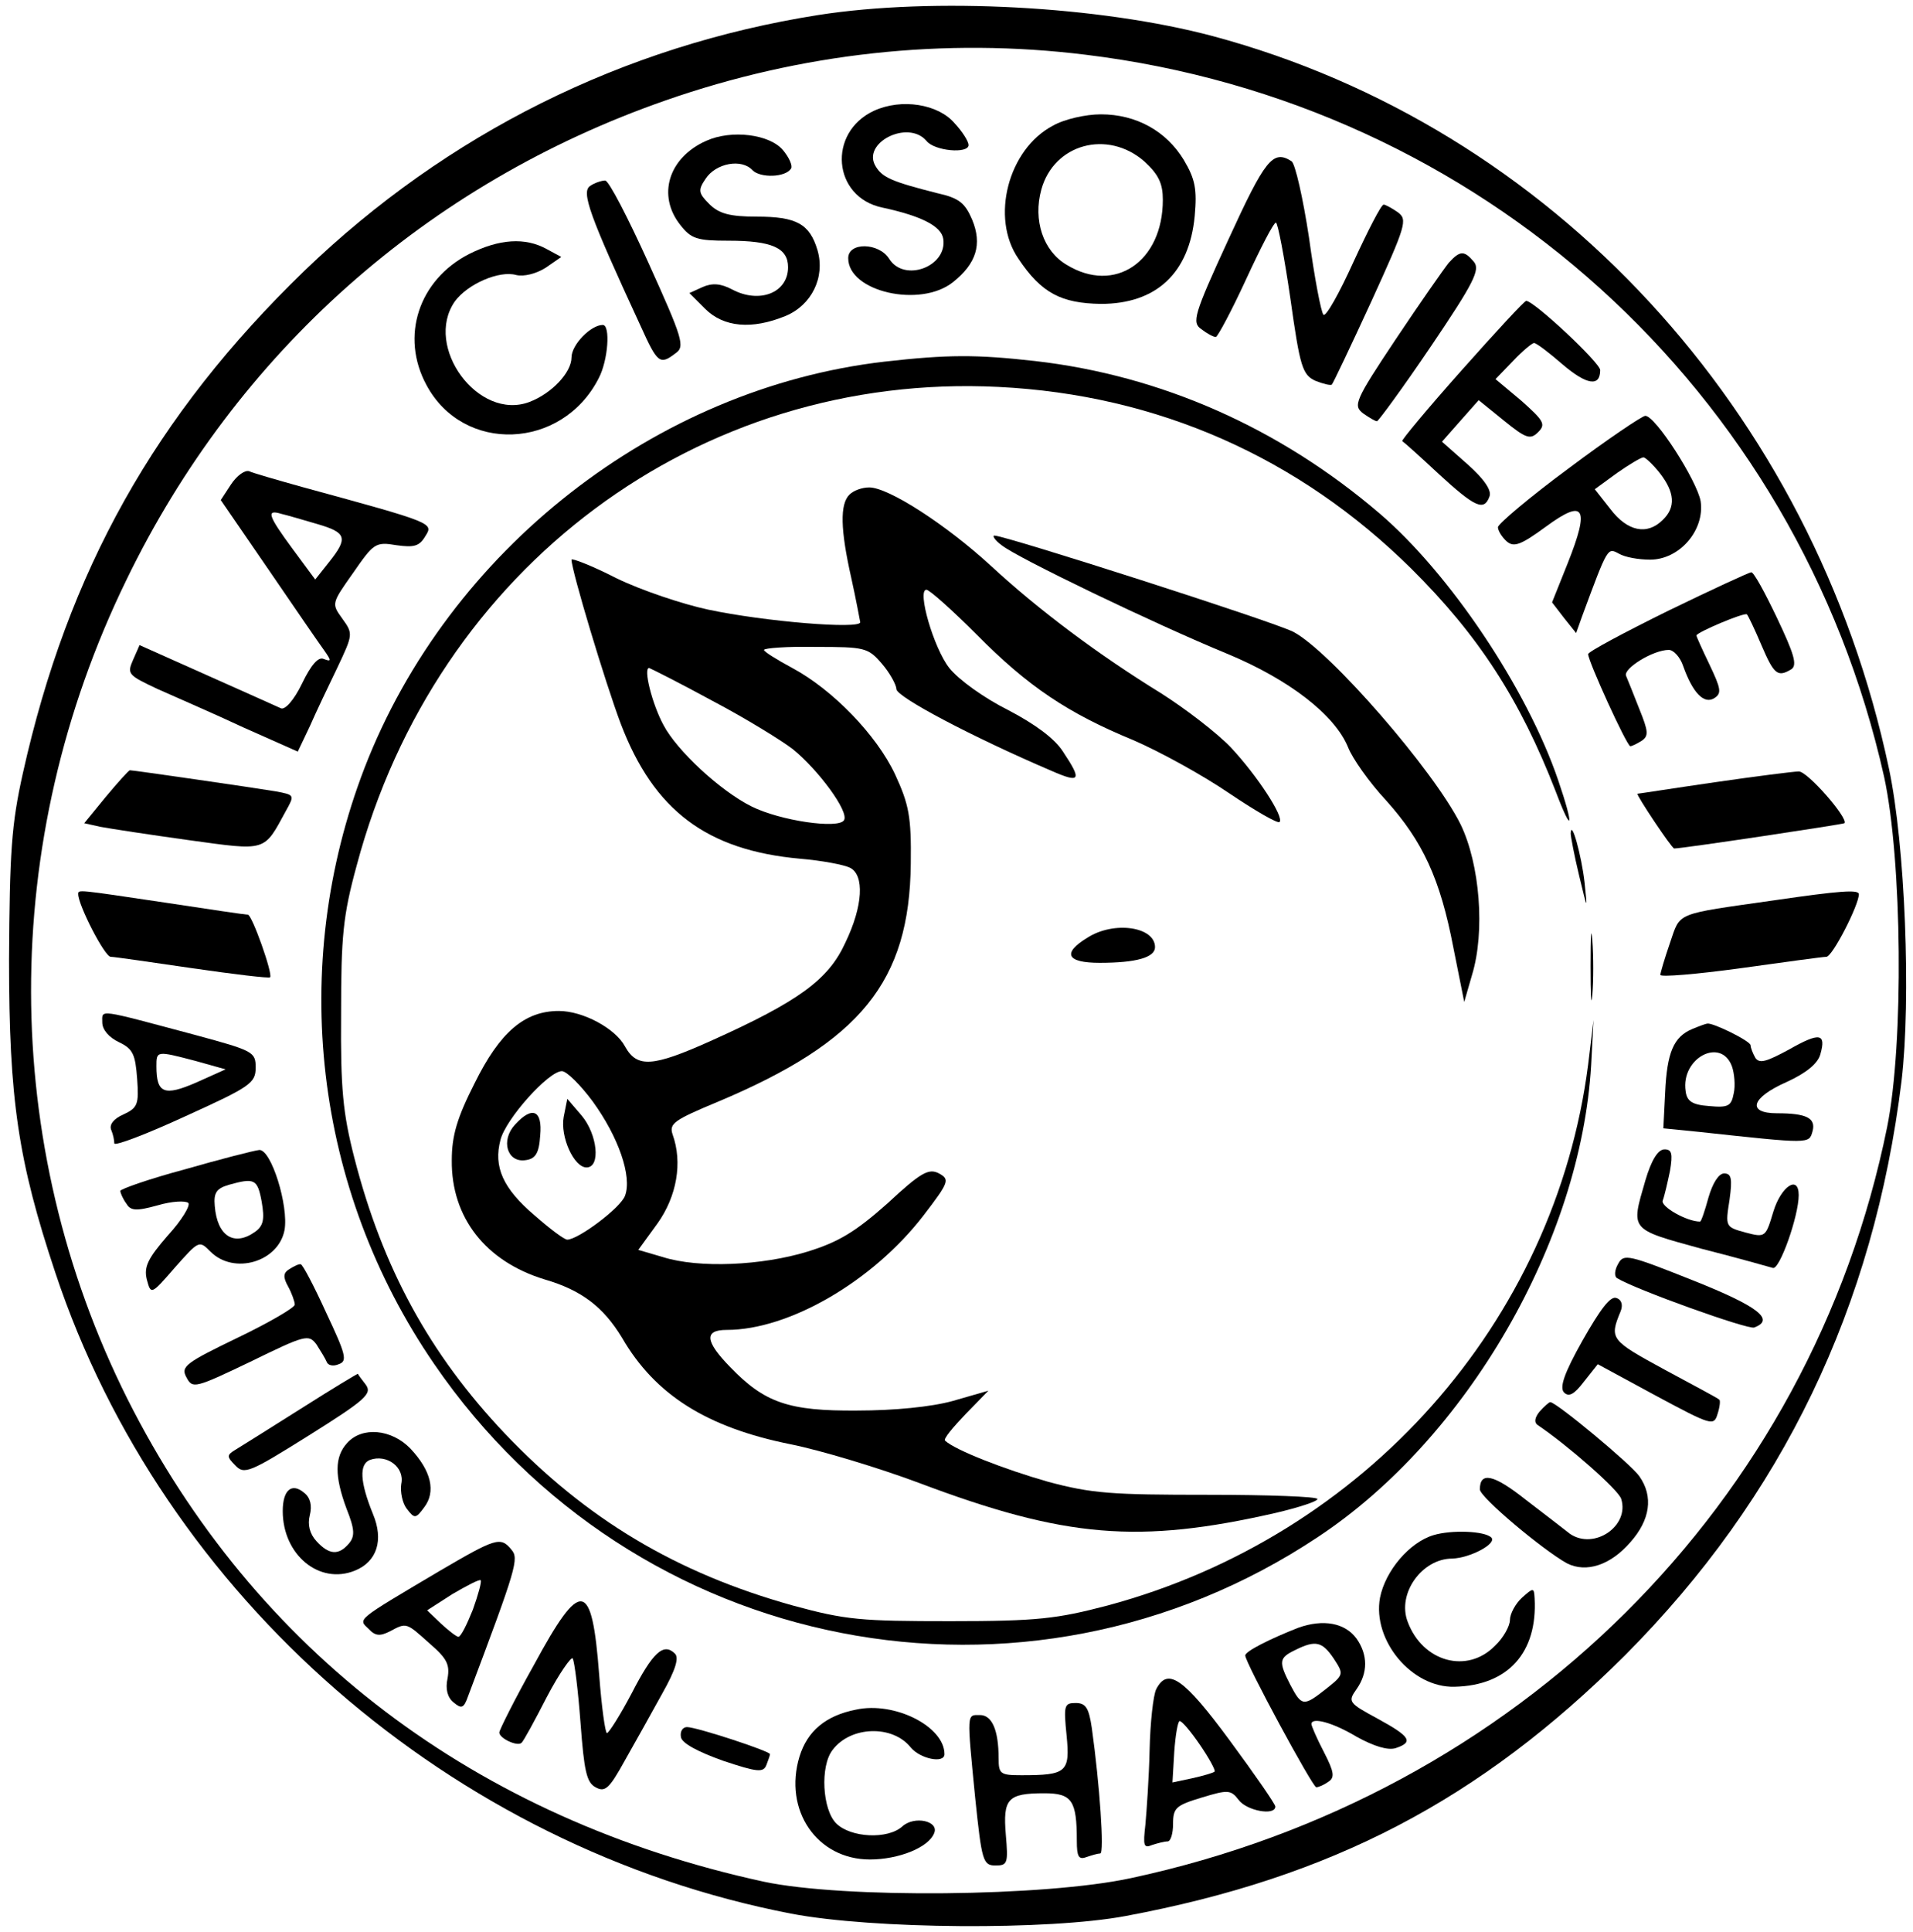<?xml version="1.0" standalone="no"?>
<!DOCTYPE svg PUBLIC "-//W3C//DTD SVG 20010904//EN"
 "http://www.w3.org/TR/2001/REC-SVG-20010904/DTD/svg10.dtd">
<svg version="1.0" xmlns="http://www.w3.org/2000/svg"
 width="318pt" height="321pt" viewBox="0 0 318 321"
 preserveAspectRatio="xMidYMid meet">

<g transform="translate(0,321) scale(0.1,-0.1)"
fill="#000000" stroke="none">
<path d="M1360 3185 c-324 -51 -617 -197 -854 -425 -248 -240 -393 -498 -468
-835 -19 -85 -22 -131 -23 -310 0 -232 15 -334 77 -520 179 -538 659 -956
1223 -1065 136 -26 428 -28 556 -4 343 64 589 193 830 433 262 263 414 579
460 955 16 136 6 392 -21 519 -126 595 -561 1066 -1124 1217 -188 50 -464 65
-656 35z m445 -66 c656 -80 1183 -557 1327 -1200 30 -138 33 -443 5 -582 -127
-626 -614 -1110 -1257 -1248 -143 -31 -478 -34 -610 -6 -479 104 -847 383
-1058 802 -213 425 -214 926 -2 1361 183 378 500 659 896 797 226 79 464 105
699 76z"/>
<path d="M1453 3026 c-78 -36 -69 -144 14 -161 65 -14 98 -31 101 -52 7 -46
-65 -73 -90 -33 -17 27 -68 28 -68 1 0 -56 120 -83 174 -40 39 31 49 63 32
104 -12 28 -22 36 -58 44 -75 19 -91 26 -102 44 -25 39 53 79 84 43 13 -17 70
-22 70 -7 0 6 -10 22 -23 36 -27 32 -88 42 -134 21z"/>
<path d="M1750 3001 c-74 -39 -104 -153 -57 -221 38 -57 71 -74 137 -75 92 0
147 51 156 146 4 44 1 61 -18 93 -29 48 -79 76 -138 76 -25 0 -61 -8 -80 -19z
m152 -59 c24 -22 31 -37 31 -64 0 -103 -80 -157 -160 -108 -39 23 -56 74 -42
125 21 76 110 100 171 47z"/>
<path d="M1174 2976 c-63 -28 -82 -91 -43 -140 18 -23 28 -26 80 -26 72 0 99
-12 99 -44 0 -43 -48 -61 -93 -37 -19 10 -33 11 -49 4 l-22 -10 26 -26 c31
-31 78 -35 134 -12 43 18 66 64 53 109 -13 44 -35 56 -101 56 -45 0 -63 5 -79
21 -18 18 -19 23 -6 42 17 26 60 34 78 14 13 -13 55 -12 64 3 3 4 -3 18 -13
30 -22 27 -86 35 -128 16z"/>
<path d="M2042 2812 c-58 -126 -61 -138 -45 -149 9 -7 20 -13 24 -13 3 0 26
43 50 95 24 52 46 95 50 95 3 0 14 -57 24 -126 16 -114 20 -127 42 -137 13 -5
25 -8 27 -6 2 2 32 65 66 139 57 125 60 135 44 147 -10 7 -21 13 -24 13 -4 0
-26 -43 -50 -95 -24 -53 -46 -92 -50 -88 -4 4 -15 62 -24 128 -10 66 -23 123
-29 127 -31 20 -44 3 -105 -130z"/>
<path d="M981 2901 c-15 -10 -2 -47 84 -233 28 -62 32 -65 58 -45 16 11 12 24
-45 150 -34 75 -66 137 -72 137 -6 0 -18 -4 -25 -9z"/>
<path d="M780 2788 c-84 -43 -115 -137 -71 -218 61 -114 225 -108 286 11 16
30 20 89 7 89 -20 0 -52 -33 -52 -54 0 -25 -33 -60 -70 -74 -85 -32 -176 92
-124 167 21 29 74 52 102 44 13 -3 33 2 49 12 l26 18 -24 13 c-36 20 -79 17
-129 -8z"/>
<path d="M2408 2773 c-8 -10 -48 -67 -88 -127 -68 -102 -71 -110 -54 -123 10
-7 20 -13 23 -13 3 1 44 57 90 125 71 105 82 127 71 140 -16 19 -23 19 -42 -2z"/>
<path d="M2430 2595 c-57 -64 -101 -117 -99 -118 2 -1 30 -26 61 -55 60 -55
75 -62 84 -37 4 10 -9 29 -36 53 l-43 38 30 34 31 35 42 -34 c37 -30 44 -32
57 -19 13 13 9 19 -28 52 l-43 36 29 30 c16 17 32 30 35 30 4 0 25 -16 48 -36
40 -34 62 -37 62 -9 0 12 -110 115 -123 115 -3 0 -51 -52 -107 -115z"/>
<path d="M1470 2609 c-380 -44 -724 -313 -864 -675 -127 -330 -84 -700 116
-991 332 -484 982 -611 1469 -287 248 164 437 492 454 784 l4 75 -9 -74 c-55
-428 -371 -784 -799 -899 -84 -22 -116 -26 -261 -26 -149 0 -174 2 -262 26
-194 54 -344 144 -479 286 -125 132 -203 275 -250 458 -19 74 -23 115 -22 239
0 129 3 163 26 247 132 495 568 820 1067 795 264 -13 499 -117 686 -302 112
-111 181 -218 240 -370 28 -74 31 -60 4 19 -52 152 -180 343 -297 443 -166
142 -363 229 -572 253 -98 11 -145 11 -251 -1z"/>
<path d="M2608 2432 c-65 -48 -117 -92 -118 -98 0 -6 7 -17 15 -24 12 -10 24
-5 65 25 64 47 73 32 36 -61 l-26 -65 20 -26 20 -25 10 28 c43 116 42 114 61
104 10 -6 33 -10 52 -10 49 0 91 49 84 97 -6 34 -75 142 -92 142 -5 0 -63 -39
-127 -87z m151 -8 c25 -32 27 -57 5 -78 -26 -26 -59 -19 -87 18 l-26 33 37 27
c20 14 40 26 44 26 3 0 16 -12 27 -26z"/>
<path d="M384 2405 l-17 -26 79 -115 c43 -63 85 -124 93 -135 12 -17 12 -19
-1 -14 -9 4 -21 -10 -36 -41 -13 -27 -28 -44 -35 -41 -7 3 -62 28 -123 55
l-112 50 -11 -25 c-10 -23 -8 -25 41 -48 29 -13 94 -41 143 -64 l90 -40 20 42
c10 23 31 67 46 98 26 55 26 56 8 81 -18 25 -18 25 18 76 34 49 37 52 72 46
29 -4 38 -2 48 15 14 22 14 22 -202 81 -43 12 -85 24 -91 27 -7 2 -20 -7 -30
-22z m144 -66 c48 -14 51 -23 19 -63 l-23 -29 -37 50 c-42 57 -45 67 -19 59 9
-2 36 -10 60 -17z"/>
<path d="M1412 2388 c-16 -16 -15 -58 3 -138 8 -36 14 -69 15 -74 0 -12 -159
1 -253 21 -42 9 -111 32 -152 52 -41 21 -75 34 -75 31 0 -18 56 -204 82 -273
55 -144 143 -210 298 -224 36 -3 73 -10 83 -15 24 -12 22 -63 -8 -125 -28 -61
-77 -97 -224 -163 -96 -43 -122 -45 -142 -9 -16 30 -70 59 -110 59 -57 0 -98
-35 -140 -120 -29 -57 -38 -87 -38 -128 -1 -95 56 -168 154 -198 62 -18 98
-46 129 -97 55 -95 141 -149 280 -177 50 -10 146 -39 213 -64 244 -92 366
-102 594 -50 38 9 69 19 69 23 0 4 -82 7 -182 7 -160 0 -193 2 -267 22 -70 20
-153 52 -170 68 -3 3 13 22 34 44 l38 39 -59 -17 c-36 -10 -98 -16 -159 -16
-114 -1 -154 13 -211 72 -42 43 -44 62 -6 62 104 0 243 81 327 190 43 56 44
60 26 70 -17 9 -30 2 -86 -50 -53 -47 -81 -64 -133 -80 -75 -23 -180 -28 -240
-9 l-41 12 32 44 c32 45 42 101 25 148 -6 18 3 24 75 54 238 100 319 200 321
396 1 78 -3 98 -26 148 -31 66 -104 141 -171 177 -26 14 -47 27 -47 30 0 3 39
6 86 5 81 0 87 -1 110 -28 13 -15 24 -35 24 -42 0 -13 127 -80 258 -136 48
-21 51 -16 19 32 -14 22 -47 46 -91 69 -40 20 -82 50 -98 70 -26 33 -54 130
-38 130 5 0 42 -33 83 -74 86 -87 152 -131 261 -176 44 -19 115 -58 159 -88
43 -29 81 -51 84 -48 8 8 -37 77 -81 124 -23 24 -75 64 -116 90 -104 64 -203
138 -282 211 -75 69 -171 131 -203 131 -12 0 -26 -5 -33 -12z m-227 -343 c55
-29 115 -66 133 -80 42 -34 94 -104 85 -118 -9 -15 -106 -1 -154 23 -52 26
-124 93 -146 135 -19 35 -34 95 -24 95 3 -1 51 -25 106 -55z m-200 -665 c43
-59 66 -125 54 -157 -7 -20 -78 -73 -96 -73 -5 0 -29 18 -54 40 -53 45 -69 81
-57 126 9 35 80 114 102 114 8 0 31 -23 51 -50z"/>
<path d="M937 1354 c-6 -33 17 -84 38 -84 24 0 18 55 -8 86 l-24 28 -6 -30z"/>
<path d="M856 1341 c-24 -26 -13 -63 17 -59 17 2 23 11 25 41 4 42 -13 50 -42
18z"/>
<path d="M1665 2304 c26 -21 255 -131 374 -180 104 -43 180 -102 202 -156 7
-18 35 -58 63 -88 61 -68 90 -130 112 -245 l18 -90 13 45 c22 72 13 184 -19
250 -44 89 -217 288 -278 320 -33 17 -479 160 -497 160 -4 0 1 -8 12 -16z"/>
<path d="M2773 2195 c-73 -36 -133 -68 -133 -72 0 -12 64 -152 70 -153 3 0 11
4 19 9 12 8 11 16 -4 53 -9 23 -19 48 -22 55 -5 12 45 43 71 43 8 0 19 -12 24
-27 16 -45 35 -64 52 -53 12 8 11 15 -8 55 -12 25 -22 47 -22 49 0 5 80 39 84
35 2 -2 13 -25 24 -51 21 -49 27 -54 50 -40 10 7 4 26 -24 85 -20 42 -39 77
-43 76 -3 0 -66 -29 -138 -64z"/>
<path d="M176 1886 l-36 -44 27 -6 c16 -3 81 -13 146 -22 131 -18 125 -20 162
48 15 27 15 27 -17 33 -36 6 -236 35 -242 35 -2 0 -20 -20 -40 -44z"/>
<path d="M2850 1910 c-69 -10 -126 -19 -128 -19 -3 -1 57 -91 61 -91 14 0 280
40 283 42 7 8 -62 87 -76 86 -8 0 -71 -8 -140 -18z"/>
<path d="M2611 1825 c0 -5 6 -37 14 -70 14 -58 14 -59 9 -11 -5 44 -22 106
-23 81z"/>
<path d="M130 1724 c0 -18 44 -104 54 -104 6 0 67 -9 136 -19 69 -10 127 -17
129 -15 5 5 -30 104 -37 104 -4 0 -65 9 -137 20 -148 22 -145 22 -145 14z"/>
<path d="M2950 1714 c-168 -24 -156 -19 -174 -71 -9 -26 -16 -50 -16 -53 0 -4
60 1 133 11 72 10 137 19 143 19 10 0 54 86 54 104 0 8 -30 6 -140 -10z"/>
<path d="M2644 1605 c0 -49 1 -71 3 -48 2 23 2 64 0 90 -2 26 -3 8 -3 -42z"/>
<path d="M1808 1652 c-43 -26 -35 -42 20 -42 61 0 92 9 92 26 0 34 -68 44
-112 16z"/>
<path d="M170 1511 c0 -12 11 -25 28 -33 23 -11 27 -20 30 -61 3 -42 1 -48
-23 -59 -16 -7 -24 -17 -20 -26 3 -7 5 -17 5 -22 0 -5 53 15 118 45 108 49
117 55 117 81 0 26 -4 28 -100 54 -165 44 -155 43 -155 21z m155 -64 l50 -14
-49 -22 c-53 -23 -66 -18 -66 27 0 26 0 26 65 9z"/>
<path d="M2813 1500 c-31 -13 -42 -39 -45 -106 l-3 -59 60 -6 c185 -20 182
-20 188 1 6 22 -10 30 -59 30 -51 0 -43 26 16 52 33 15 52 31 56 46 10 35 -1
37 -52 8 -37 -20 -49 -24 -56 -14 -4 7 -8 17 -8 21 0 7 -63 38 -72 36 -2 0
-13 -4 -25 -9z m66 -62 c4 -11 6 -32 3 -45 -4 -21 -9 -24 -41 -21 -28 2 -37 8
-39 25 -8 55 59 90 77 41z"/>
<path d="M308 1267 c-60 -16 -108 -33 -108 -36 0 -3 4 -13 10 -21 7 -12 16
-13 52 -3 24 7 46 8 51 4 4 -4 -11 -29 -34 -54 -33 -38 -40 -52 -35 -73 7 -26
7 -26 47 20 40 45 40 45 59 26 39 -39 113 -17 123 36 7 40 -22 134 -42 133 -9
-1 -64 -15 -123 -32z m127 -54 c5 -29 3 -40 -11 -50 -35 -25 -63 -7 -67 43 -2
22 3 29 23 35 43 12 48 10 55 -28z"/>
<path d="M2735 1248 c-24 -83 -27 -80 93 -113 59 -15 112 -30 119 -32 11 -4
43 86 43 121 0 34 -29 15 -42 -27 -13 -43 -13 -44 -47 -35 -33 9 -33 10 -26
54 5 36 3 44 -9 44 -9 0 -19 -16 -26 -40 -6 -22 -12 -40 -14 -40 -22 0 -66 25
-62 35 3 8 8 30 12 49 5 29 3 36 -9 36 -11 0 -22 -18 -32 -52z"/>
<path d="M2690 1110 c-6 -10 -7 -21 -2 -24 31 -19 218 -86 228 -82 35 13 7 35
-101 78 -108 43 -116 45 -125 28z"/>
<path d="M481 1101 c-10 -6 -11 -13 -2 -29 6 -11 11 -25 11 -30 0 -5 -43 -30
-95 -55 -87 -42 -95 -48 -85 -66 10 -19 14 -18 106 26 92 45 97 46 110 29 7
-11 15 -24 17 -29 2 -6 11 -8 20 -4 15 5 12 16 -21 86 -20 44 -39 80 -42 80
-3 1 -11 -3 -19 -8z"/>
<path d="M2631 983 c-31 -55 -39 -79 -31 -87 8 -8 17 -3 33 18 l23 29 96 -52
c93 -50 97 -51 103 -31 4 12 5 23 3 24 -1 2 -43 24 -91 50 -90 49 -92 51 -73
97 4 10 2 19 -7 22 -10 4 -27 -19 -56 -70z"/>
<path d="M500 869 c-52 -33 -102 -64 -110 -69 -13 -8 -13 -11 1 -25 15 -16 24
-12 123 50 94 59 105 69 94 84 -7 9 -13 17 -13 18 0 1 -43 -25 -95 -58z"/>
<path d="M2559 864 c-8 -10 -9 -18 -3 -22 49 -33 135 -108 139 -123 14 -45
-45 -85 -85 -58 -10 8 -44 34 -74 57 -53 42 -76 47 -76 17 0 -13 105 -101 145
-123 32 -16 72 -3 105 35 33 37 39 76 15 110 -14 20 -138 123 -148 123 -2 0
-10 -7 -18 -16z"/>
<path d="M577 812 c-21 -23 -21 -55 -1 -109 14 -35 14 -46 4 -58 -17 -20 -33
-19 -54 4 -11 12 -15 27 -11 43 4 16 1 29 -9 37 -21 18 -36 5 -36 -30 0 -73
61 -123 120 -99 37 15 48 51 30 94 -22 54 -23 83 -5 90 28 10 58 -12 52 -40
-2 -13 2 -32 9 -41 13 -17 15 -17 29 2 20 26 12 61 -23 98 -31 32 -80 37 -105
9z"/>
<path d="M2383 659 c-40 -12 -80 -59 -89 -104 -13 -71 53 -150 124 -148 89 2
138 57 133 147 -1 18 -2 18 -21 1 -11 -10 -20 -27 -20 -37 0 -10 -11 -30 -25
-43 -46 -47 -120 -27 -145 40 -18 47 24 105 74 105 30 1 75 25 65 35 -11 11
-66 13 -96 4z"/>
<path d="M730 599 c-140 -83 -135 -79 -117 -96 11 -12 19 -12 35 -4 28 15 27
15 66 -20 29 -25 34 -35 30 -58 -4 -18 0 -32 10 -40 13 -11 17 -10 24 10 81
215 85 229 72 244 -18 22 -26 19 -120 -36z m56 -64 c-10 -25 -20 -45 -24 -45
-3 0 -16 10 -29 22 l-23 22 42 27 c24 14 45 25 47 23 2 -2 -4 -24 -13 -49z"/>
<path d="M888 444 c-32 -57 -58 -109 -58 -113 0 -10 31 -24 37 -17 3 2 22 37
42 76 21 40 41 68 43 64 3 -5 9 -53 13 -107 6 -80 10 -99 25 -107 16 -9 23 -2
49 45 17 30 45 80 62 111 22 39 28 59 21 66 -19 19 -37 2 -72 -66 -19 -36 -38
-66 -41 -66 -3 0 -9 44 -13 97 -12 158 -30 161 -108 17z"/>
<path d="M2158 505 c-46 -18 -88 -39 -88 -46 0 -12 112 -219 118 -219 4 0 13
4 20 9 11 7 10 16 -7 49 -12 23 -21 44 -21 47 0 12 35 3 75 -21 29 -16 52 -23
65 -19 30 10 25 19 -30 49 -48 26 -50 28 -35 49 19 27 19 57 0 84 -19 26 -55
33 -97 18z m59 -51 c17 -26 17 -27 -12 -50 -38 -30 -41 -30 -60 6 -20 39 -19
45 8 58 34 17 45 14 64 -14z"/>
<path d="M1922 403 c-5 -10 -10 -56 -11 -101 -1 -46 -5 -102 -7 -124 -4 -35
-3 -40 11 -34 9 3 21 6 26 6 5 0 9 13 9 29 0 27 5 31 48 44 43 13 48 13 61 -4
13 -18 61 -27 61 -11 0 4 -34 53 -76 110 -76 103 -103 122 -122 85z m73 -93
c15 -22 26 -42 24 -44 -2 -2 -19 -7 -37 -11 l-33 -7 3 51 c2 28 6 51 9 51 4 0
19 -18 34 -40z"/>
<path d="M1423 369 c-51 -10 -81 -36 -94 -78 -27 -89 29 -171 117 -171 48 0
98 20 107 44 8 20 -33 29 -53 11 -24 -22 -86 -19 -110 5 -23 23 -27 95 -6 122
30 40 100 42 130 4 16 -19 56 -27 56 -11 0 46 -83 88 -147 74z"/>
<path d="M1773 326 c6 -61 0 -66 -75 -66 -35 0 -38 2 -38 28 0 47 -11 72 -31
72 -22 0 -22 6 -8 -137 11 -106 13 -113 34 -113 20 0 21 4 17 51 -5 60 3 69
64 69 46 0 54 -12 54 -79 0 -26 3 -32 16 -27 9 3 19 6 23 6 7 0 -1 115 -14
208 -5 34 -10 42 -27 42 -19 0 -20 -4 -15 -54z"/>
<path d="M1132 323 c2 -10 28 -24 70 -39 57 -19 67 -20 72 -7 3 8 6 16 6 18 0
5 -122 45 -138 45 -7 0 -12 -7 -10 -17z"/>
</g>
</svg>
